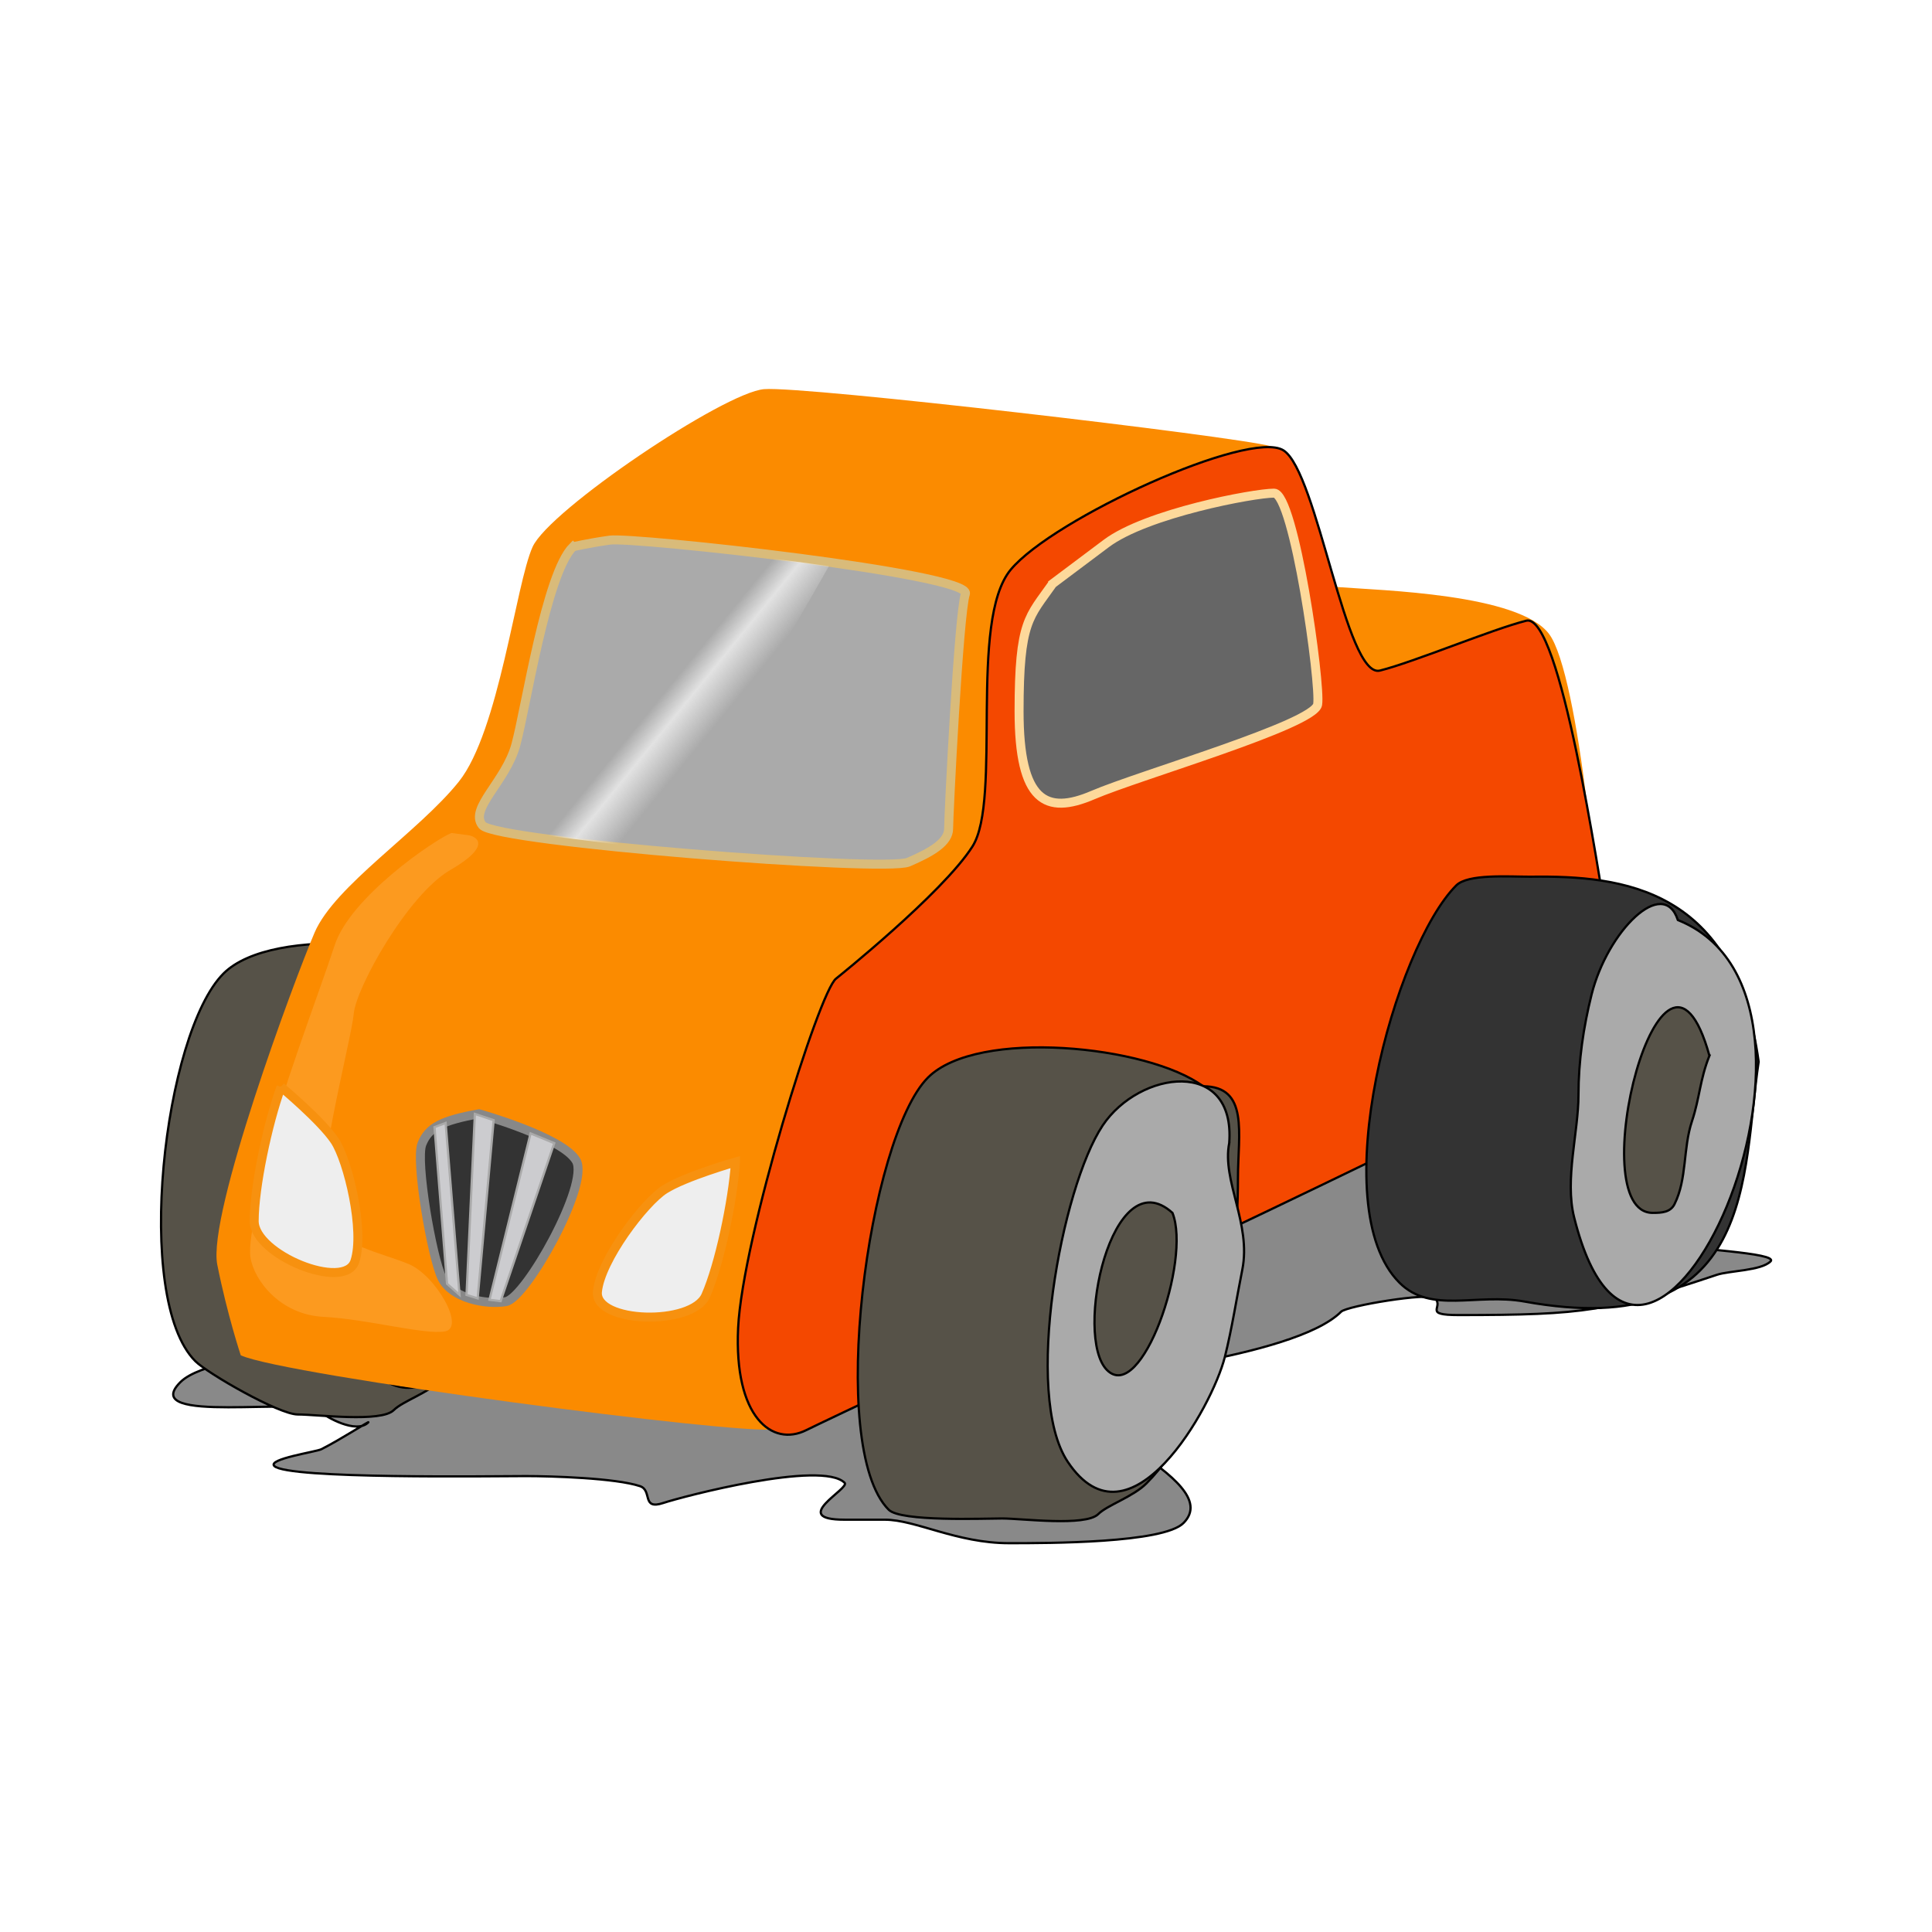 <svg:svg xmlns:dc="http://purl.org/dc/elements/1.1/" xmlns:ns1="http://sodipodi.sourceforge.net/DTD/sodipodi-0.dtd" xmlns:ns2="http://www.inkscape.org/namespaces/inkscape" xmlns:ns3="http://www.w3.org/1999/xlink" xmlns:ns5="http://creativecommons.org/ns#" xmlns:rdf="http://www.w3.org/1999/02/22-rdf-syntax-ns#" xmlns:svg="http://www.w3.org/2000/svg" height="614.747" id="svg3097" version="1.1" viewBox="4.259 -52.823 614.747 614.747" width="614.747" ns1:docname="New document 4" ns2:version="0.48.2 r9819">
  <svg:defs id="defs3099">
    <svg:linearGradient id="linearGradient3166" ns2:collect="always">
      <svg:stop id="stop3168" offset="0" style="stop-color:#eeeeee;stop-opacity:0" />
      <svg:stop id="stop3174" offset="0.384" style="stop-color:#eeeeee;stop-opacity:0.824" />
      <svg:stop id="stop3170" offset="1" style="stop-color:#eeeeee;stop-opacity:0" />
    </svg:linearGradient>
    <svg:filter color-interpolation-filters="sRGB" height="1.308" id="filter3903" width="1.086" x="-0.043" y="-0.154" ns2:collect="always">
      <svg:feGaussianBlur id="feGaussianBlur3905" stdDeviation="12.804" ns2:collect="always" />
    </svg:filter>
    <svg:linearGradient gradientUnits="userSpaceOnUse" id="linearGradient3172" x1="222.234" x2="237.133" y1="159.326" y2="171.448" ns2:collect="always" ns3:href="#linearGradient3166" />
    <svg:linearGradient gradientTransform="matrix(1.399,0,0,1.399,135.474,357.781)" gradientUnits="userSpaceOnUse" id="linearGradient3946" x1="222.234" x2="237.133" y1="159.326" y2="171.448" ns2:collect="always" ns3:href="#linearGradient3166" />
  </svg:defs>
  <ns1:namedview bordercolor="#666666" borderopacity="1.0" id="base" pagecolor="#ffffff" showgrid="false" ns2:current-layer="g3950" ns2:cx="-46.188441" ns2:cy="26.1711" ns2:document-units="px" ns2:pageopacity="0.0" ns2:pageshadow="2" ns2:window-height="838" ns2:window-maximized="1" ns2:window-width="1600" ns2:window-x="-8" ns2:window-y="-8" ns2:zoom="0.7" />
  <svg:g id="layer1" transform="translate(0,-552.362)" ns2:groupmode="layer" ns2:label="Layer 1">
    <svg:g id="g3950" transform="matrix(0.715,0,0,0.715,-68.575,301.107)">
      <svg:path d="m 203.041,575.392 c -7.373,2.006 -16.589,4.645 -20.901,8.958 -19.343,19.343 55.251,5.983 62.704,13.437 1.773,1.773 15.509,9.871 20.901,4.479 1.03,-1.03 -12.58,7.783 -20.901,11.944 -2.316,1.158 -24.037,4.329 -20.901,7.465 5.887,5.887 97.766,4.479 111.971,4.479 11.292,0 39.927,0.868 50.76,4.479 5.665,1.888 0.516,10.776 10.451,7.465 8.401,-2.8 70.478,-19.099 80.619,-8.958 2.563,2.563 -25.144,16.422 0,16.422 5.972,0 11.944,0 17.915,0 13.714,0 31.898,10.451 55.239,10.451 17.391,0 68.655,0.021 77.633,-8.958 20.058,-20.058 -62.483,-46.502 -46.281,-62.704 2.214,-2.214 95.399,-10.301 116.45,-31.352 2.584,-2.584 39.114,-8.661 41.802,-5.972 4.069,4.069 -5.676,7.465 10.451,7.465 56.845,0 66.566,-1.785 114.957,-17.915 5.561,-1.854 19.718,-1.803 23.887,-5.972 3.862,-3.862 -37.833,-5.48 -41.802,-7.465 -14.903,-7.452 -43.701,-20.901 -61.211,-20.901 -4.686,0 -29.307,-3.927 -32.845,-7.465 -6.653,-6.653 12.766,-12.553 -19.408,-17.915 -18.31,-3.052 -98.025,-1.238 -107.492,-5.972 -39.537,-19.768 -65.891,-16.18 -116.45,-8.958 -20.898,2.985 -55.69,-6.493 -74.647,2.986 -22.436,11.218 -92.5,19.766 -120.929,26.873 -22.049,5.512 -82.102,44.778 -92.563,55.239 -9.513,9.513 -7.732,19.025 -19.408,28.366 z" id="path3901" style="fill:#000000;fill-opacity:0.463;stroke:#000000;stroke-width:1px;stroke-linecap:butt;stroke-linejoin:miter;stroke-opacity:1;filter:url(#filter3903)" transform="translate(0,308.268)" ns2:connector-curvature="0" />
      <svg:g id="g3925" transform="translate(-313.519,-46.281)">
        <svg:g id="g3927">
          <svg:path d="M 637.24,452.674 C 612.909,434.553 536.854,426.778 514.843,448.788 c -26.527,26.527 -40.365,144.675 -12.529,172.511 5.401,5.401 37.198,23.712 45.556,23.712 8.674,0 37.121,3.678 42.742,-1.943 3.955,-3.955 15.482,-7.711 21.371,-13.6 30.068,-30.068 40.799,-88.624 40.799,-135.996 0,-19.572 5.039,-40.799 -15.542,-40.799 z" id="path3929" style="fill:#565248;stroke:#000000;stroke-width:1px;stroke-linecap:butt;stroke-linejoin:miter;stroke-opacity:1" transform="translate(0,308.268)" ns1:nodetypes="cssssssc" ns2:connector-curvature="0" />
          <svg:path d="m 648.897,477.93 c 2.856,-38.114 -39.963,-32.339 -56.341,-7.771 -18.3,27.45 -35.457,119.725 -15.542,149.596 27.634,41.45 64.406,-24.488 69.941,-46.627 3.247,-12.989 5.14,-25.702 7.771,-38.856 4.072,-20.359 -9.174,-39.612 -5.828,-56.341 z" id="path3931" style="fill:#aaaaaa;stroke:#000000;stroke-width:1px;stroke-linecap:butt;stroke-linejoin:miter;stroke-opacity:1" transform="translate(0,308.268)" ns2:connector-curvature="0" />
          <svg:path d="m 623.641,509.015 c -27.064,-24.429 -44.09,54.993 -29.142,69.941 15.311,15.311 37.585,-48.835 29.142,-69.941 z" id="path3933" style="fill:none;stroke:#000000;stroke-width:1px;stroke-linecap:butt;stroke-linejoin:miter;stroke-opacity:1" transform="translate(0,308.268)" ns2:connector-curvature="0" />
        </svg:g>
      </svg:g>
      <svg:path d="m 209.012,572.406 c 19.408,8.958 223.942,35.831 237.378,32.845 13.437,-2.986 303.068,-135.858 320.983,-150.787 17.915,-14.929 41.802,-43.295 44.788,-58.225 2.986,-14.929 -7.465,-126.9 -20.901,-144.816 -13.437,-17.915 -74.647,-19.408 -94.056,-20.901 -19.408,-1.493 -13.437,-58.225 -29.859,-62.704 -16.422,-4.479 -207.519,-26.873 -225.435,-25.38 -17.915,1.493 -95.549,53.746 -103.013,70.168 -7.465,16.422 -14.929,82.112 -32.845,104.506 -17.915,22.394 -55.239,46.281 -64.197,67.183 -8.958,20.901 -47.774,125.407 -43.295,147.802 4.479,22.394 10.451,40.31 10.451,40.31 z" id="path3897" style="fill:#fb8b00;stroke:none" transform="translate(0,308.268)" ns1:nodetypes="csssssssssssc" ns2:connector-curvature="0" />
      <svg:path d="m 473.951,404.746 c -7.583,5.687 -41.708,115.644 -43.603,155.456 -1.896,39.812 15.166,53.083 30.333,45.499 15.166,-7.583 290.058,-136.498 303.329,-145.977 13.271,-9.479 56.874,-58.77 53.083,-79.624 -3.792,-20.854 -20.854,-138.394 -36.02,-134.602 -15.166,3.792 -49.931,18.389 -65.097,22.181 -15.166,3.792 -27.797,-88.534 -42.964,-98.013 -15.166,-9.479 -102.373,30.333 -121.331,53.083 -18.958,22.75 -3.792,102.373 -17.062,123.227 -13.271,20.854 -60.666,58.77 -60.666,58.77 z" id="path3123" style="fill:#f44800;stroke:#000000;stroke-width:1px;stroke-linecap:butt;stroke-linejoin:miter;stroke-opacity:1" transform="translate(0,308.268)" ns1:nodetypes="csssssssssc" ns2:connector-curvature="0" />
      <svg:g id="g3914">
        <svg:g id="g3909">
          <svg:path d="M 637.24,452.674 C 612.909,434.553 536.854,426.778 514.843,448.788 c -26.527,26.527 -45.322,164.501 -17.485,192.338 5.401,5.401 42.154,3.886 50.513,3.886 8.674,0 37.121,3.678 42.742,-1.943 3.955,-3.955 15.482,-7.711 21.371,-13.6 30.068,-30.068 40.799,-88.624 40.799,-135.996 0,-19.572 5.039,-40.799 -15.542,-40.799 z" id="path3111" style="fill:#565248;stroke:#000000;stroke-width:1px;stroke-linecap:butt;stroke-linejoin:miter;stroke-opacity:1" transform="translate(0,308.268)" ns2:connector-curvature="0" />
          <svg:path d="m 648.897,477.93 c 2.856,-38.114 -39.963,-32.339 -56.341,-7.771 -18.3,27.45 -35.457,119.725 -15.542,149.596 27.634,41.45 64.406,-24.488 69.941,-46.627 3.247,-12.989 5.14,-25.702 7.771,-38.856 4.072,-20.359 -9.174,-39.612 -5.828,-56.341 z" id="path3095" style="fill:#aaaaaa;stroke:#000000;stroke-width:1px;stroke-linecap:butt;stroke-linejoin:miter;stroke-opacity:1" transform="translate(0,308.268)" ns2:connector-curvature="0" />
          <svg:path d="m 623.641,509.015 c -27.064,-24.429 -44.09,54.993 -29.142,69.941 15.311,15.311 37.585,-48.835 29.142,-69.941 z" id="path3117" style="fill:#565248;stroke:#000000;stroke-width:1px;stroke-linecap:butt;stroke-linejoin:miter;stroke-opacity:1" transform="translate(0,308.268)" ns2:connector-curvature="0" />
        </svg:g>
      </svg:g>
      <svg:path d="m 782.951,667.687 c -9.806,0 -27.813,-1.33 -33.028,3.886 -27.195,27.195 -59.38,142.672 -25.256,176.795 13.967,13.967 34.358,4.536 55.603,8.373 103.887,18.765 96.746,-56.795 104.241,-106.718 -10.586,-77.221 -60.122,-82.914 -101.56,-82.336 z" id="path3113" style="fill:#333333;stroke:#000000;stroke-width:1px;stroke-linecap:butt;stroke-linejoin:miter;stroke-opacity:1" ns1:nodetypes="cssscc" ns2:connector-curvature="0" />
      <svg:path d="m 848.556,378.704 c -6.513,-19.784 -31.351,4.948 -38.406,33.171 -3.637,14.55 -5.828,29.597 -5.828,44.685 0,16.63 -6.179,37.454 -1.943,54.399 32.051,128.202 133.816,-97.199 46.177,-132.254 z" id="path3097" style="fill:#aaaaaa;stroke:#000000;stroke-width:1px;stroke-linecap:butt;stroke-linejoin:miter;stroke-opacity:1" transform="translate(0,308.268)" ns1:nodetypes="csssc" ns2:connector-curvature="0" />
      <svg:path d="m 862.606,439.074 c -20.823,-75.04 -57.45,69.941 -25.256,69.941 4.005,0 7.876,-0.209 9.714,-3.886 5.649,-11.297 3.715,-24.745 7.771,-36.913 3.456,-10.367 3.491,-18.441 7.771,-29.142 z" id="path3121" style="fill:#565248;stroke:#000000;stroke-width:1px;stroke-linecap:butt;stroke-linejoin:miter;stroke-opacity:1" transform="translate(0,308.268)" ns2:connector-curvature="0" />
      <svg:path d="m 356.814,212.606 c -11.944,11.944 -20.901,71.661 -25.38,88.084 -4.479,16.422 -20.901,28.366 -14.929,35.831 5.972,7.465 179.153,20.901 189.604,16.422 10.451,-4.479 17.915,-8.958 17.915,-14.929 0,-5.972 4.479,-95.549 7.465,-104.506 2.986,-8.958 -147.802,-25.38 -158.252,-23.887 -10.451,1.493 -16.422,2.986 -16.422,2.986 z" id="path3899" style="fill:#aaaaaa;stroke:#d9bb7a;stroke-width:4;stroke-linecap:butt;stroke-linejoin:miter;stroke-miterlimit:4;stroke-opacity:1;stroke-dasharray:none" transform="translate(0,308.268)" ns2:connector-curvature="0" />
      <svg:path d="m 570.305,229.028 c -10.451,14.929 -14.929,16.422 -14.929,56.732 0,40.31 11.944,46.281 32.845,37.324 20.901,-8.958 98.534,-31.352 100.027,-40.31 1.493,-8.958 -10.451,-94.056 -19.408,-94.056 -8.958,0 -56.732,8.958 -74.647,22.394 -17.915,13.437 -23.887,17.915 -23.887,17.915 z" id="path3907" style="fill:#666666;fill-opacity:1;stroke:#fdd99b;stroke-width:4;stroke-linecap:butt;stroke-linejoin:miter;stroke-miterlimit:4;stroke-opacity:1;stroke-dasharray:none" transform="translate(0,308.268)" ns2:connector-curvature="0" />
      <svg:path d="m 429.174,794.65 c -1.181,17.435 -7.192,45.792 -13.231,59.446 -6.038,13.654 -49.546,12.369 -48.207,-1.731 1.338,-14.1 20.846,-39.754 29.93,-45.531 9.085,-5.777 31.508,-12.185 31.508,-12.185 z" id="path3937" style="fill:#eeeeee;fill-opacity:1;stroke:#f7910f;stroke-width:4;stroke-linecap:butt;stroke-linejoin:miter;stroke-miterlimit:4;stroke-opacity:1;stroke-dasharray:none" ns2:connector-curvature="0" />
      <svg:path d="m 315.012,464.914 c -16.422,2.986 -22.394,5.972 -25.38,13.437 -2.986,7.465 4.479,50.76 8.958,59.718 4.479,8.958 19.408,11.944 28.366,10.451 8.958,-1.493 37.324,-52.253 31.352,-62.704 -5.972,-10.451 -43.295,-20.901 -43.295,-20.901 z" id="path3939" style="fill:#333333;stroke:#888888;stroke-width:4;stroke-linecap:butt;stroke-linejoin:miter;stroke-miterlimit:4;stroke-opacity:1;stroke-dasharray:none" transform="translate(0,308.268)" ns2:connector-curvature="0" />
      <svg:path d="m 295.226,470.863 5.576,69.702 5.576,4.957 -6.196,-76.517 z" id="path3941" style="fill:#cccccf;stroke:#aaaaaa;stroke-width:1px;stroke-linecap:butt;stroke-linejoin:miter;stroke-opacity:1" transform="translate(0,308.268)" ns2:connector-curvature="0" />
      <svg:path d="m 313.194,464.977 -3.717,80.544 4.957,1.549 7.125,-79.305 z" id="path3943" style="fill:#cccccf;stroke:#aaaaaa;stroke-width:1px;stroke-linecap:butt;stroke-linejoin:miter;stroke-opacity:1" transform="translate(0,308.268)" ns2:connector-curvature="0" />
      <svg:path d="m 337.977,473.651 -18.277,74.039 4.957,0.62 23.854,-70.321 z" id="path3945" style="fill:#cccccf;stroke:#aaaaaa;stroke-width:1px;stroke-linecap:butt;stroke-linejoin:miter;stroke-opacity:1" transform="translate(0,308.268)" ns2:connector-curvature="0" />
      <svg:path d="m 175.261,212.612 c 0,0 18.94,-18.183 21.971,-22.223 3.03,-4.041 38.891,-67.428 38.891,-67.428 l 31.82,4.293 c 0,0 -35.355,62.629 -40.659,66.67 -5.303,4.041 -26.011,21.971 -26.011,21.971 z" id="path3164" style="fill:url(#linearGradient3172);stroke:none;stroke-width:1px;stroke-linecap:butt;stroke-linejoin:miter;stroke-opacity:1;fill-opacity:1" transform="matrix(1.399,0,0,1.399,95.914,351.424)" ns2:connector-curvature="0" />
      <svg:path d="M 147.857,212.143 C 142.5,214.286 115.714,232.5 110.714,247.857 c -5,15.357 -18.571,50.714 -20.357,62.857 -1.786,12.143 -7.5,29.286 -6.429,36.429 1.071,7.143 9.286,18.214 23.214,18.929 13.929,0.714 31.786,5.714 38.571,4.643 6.786,-1.071 -2.857,-17.857 -11.429,-21.429 -8.571,-3.571 -22.5,-6.071 -26.786,-14.643 -4.286,-8.571 8.571,-56.786 9.286,-65 0.714,-8.214 17.143,-37.857 30.714,-45.714 13.571,-7.857 8.214,-10.714 5.714,-11.071 -2.5,-0.357 -5.357,-0.714 -5.357,-0.714 z" id="path3948" style="fill:#ffc47a;stroke:none;stroke-width:1px;stroke-linecap:butt;stroke-linejoin:miter;stroke-opacity:1;fill-opacity:0.255" transform="matrix(1.399,0,0,1.399,95.914,351.424)" ns2:connector-curvature="0" />
      <svg:path d="m 226.928,452.97 c -5.972,16.422 -11.944,44.788 -11.944,59.718 0,14.929 40.31,31.352 44.788,17.915 4.479,-13.437 -2.986,-44.788 -8.958,-53.746 -5.972,-8.958 -23.887,-23.887 -23.887,-23.887 z" id="path3935" style="fill:#eeeeee;fill-opacity:1;stroke:#f7910f;stroke-width:4;stroke-linecap:butt;stroke-linejoin:miter;stroke-miterlimit:4;stroke-opacity:1;stroke-dasharray:none" transform="translate(0,308.268)" ns2:connector-curvature="0" />
    </svg:g>
  </svg:g>
</svg:svg>